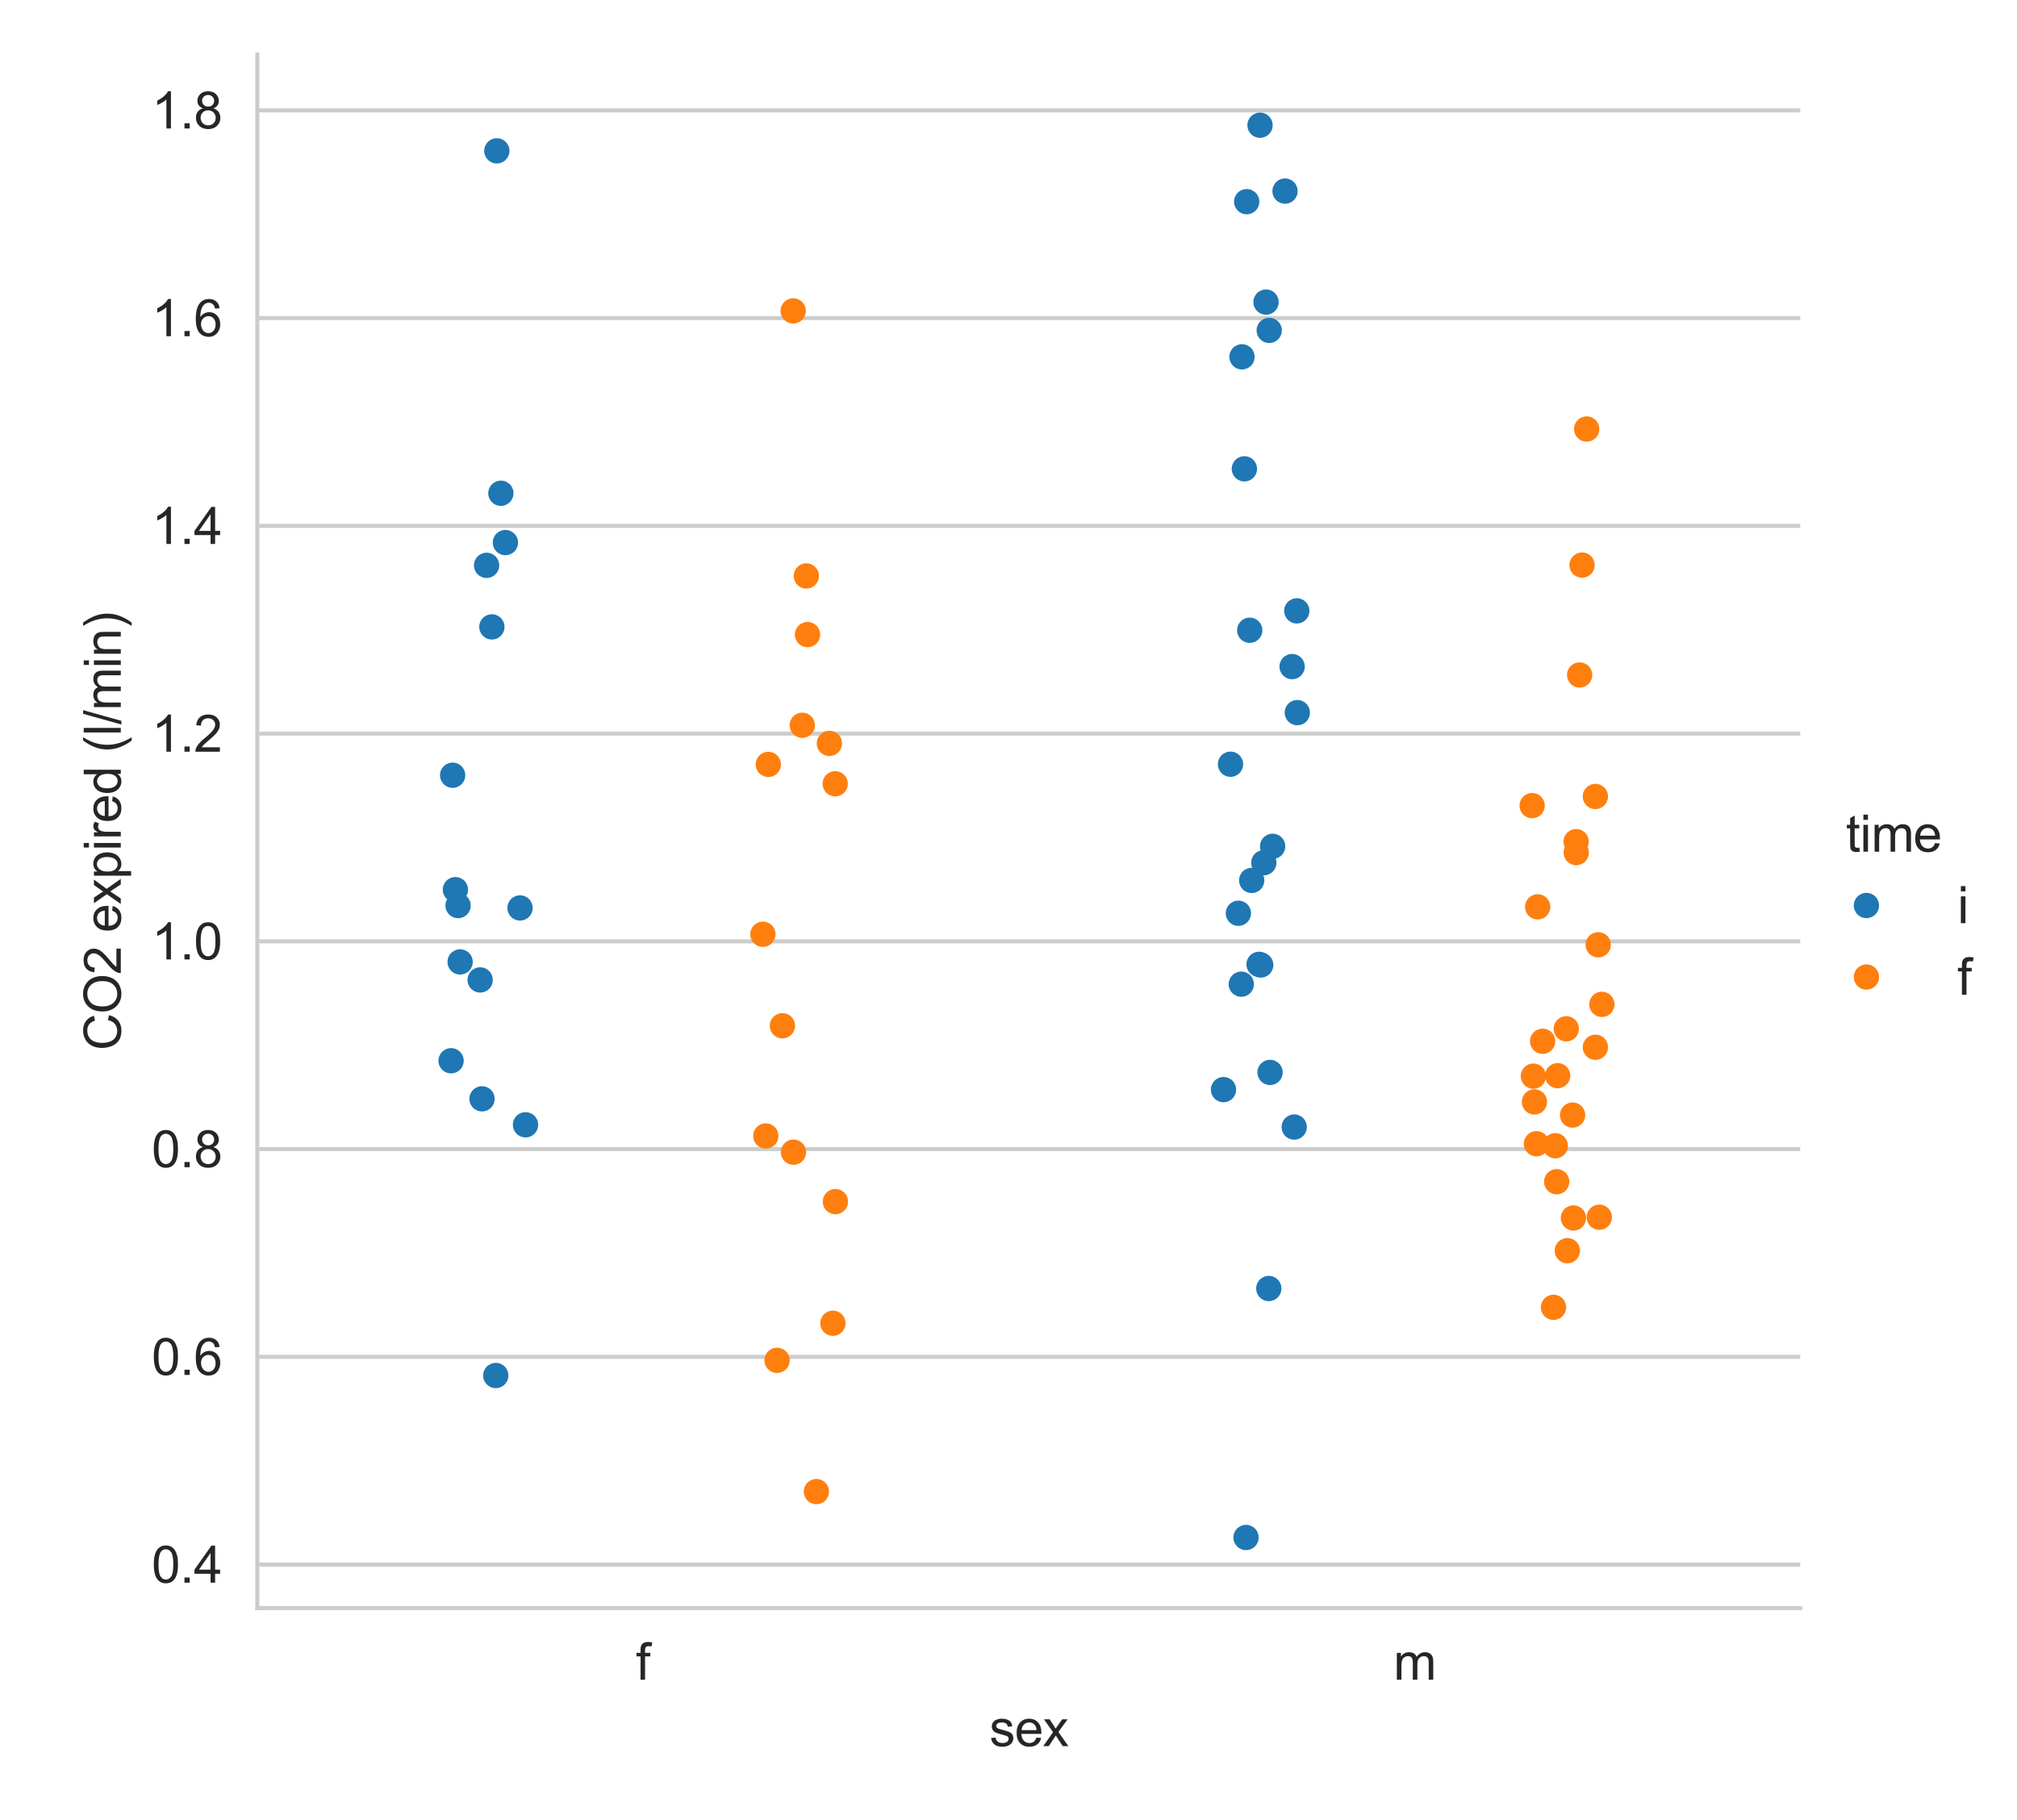 <?xml version="1.0" encoding="utf-8" standalone="no"?>
<!DOCTYPE svg PUBLIC "-//W3C//DTD SVG 1.1//EN"
  "http://www.w3.org/Graphics/SVG/1.1/DTD/svg11.dtd">
<svg xmlns:xlink="http://www.w3.org/1999/xlink" width="398.88pt" height="360pt" viewBox="0 0 398.88 360" xmlns="http://www.w3.org/2000/svg" version="1.1">
 <defs>
  <style type="text/css">*{stroke-linejoin: round; stroke-linecap: butt}</style>
 </defs>
 <g id="figure_1">
  <g id="patch_1">
   <path d="M 0 360 
L 398.88 360 
L 398.88 0 
L 0 0 
z
" style="fill: #ffffff"/>
  </g>
  <g id="axes_1">
   <g id="patch_2">
    <path d="M 50.892 318.04 
L 356.011 318.04 
L 356.011 10.8 
L 50.892 10.8 
z
" style="fill: #ffffff"/>
   </g>
   <g id="matplotlib.axis_1">
    <g id="xtick_1">
     <g id="text_1">
      <!-- f -->
      <g style="fill: #262626" transform="translate(125.783 332.198) scale(0.1 -0.1)">
       <defs>
        <path id="ArialMT-66" d="M 556 0 
L 556 2881 
L 59 2881 
L 59 3319 
L 556 3319 
L 556 3672 
Q 556 4006 616 4169 
Q 697 4388 901 4523 
Q 1106 4659 1475 4659 
Q 1713 4659 2000 4603 
L 1916 4113 
Q 1741 4144 1584 4144 
Q 1328 4144 1222 4034 
Q 1116 3925 1116 3625 
L 1116 3319 
L 1763 3319 
L 1763 2881 
L 1116 2881 
L 1116 0 
L 556 0 
z
" transform="scale(0.016)"/>
       </defs>
       <use xlink:href="#ArialMT-66"/>
      </g>
     </g>
    </g>
    <g id="xtick_2">
     <g id="text_2">
      <!-- m -->
      <g style="fill: #262626" transform="translate(275.567 332.198) scale(0.1 -0.1)">
       <defs>
        <path id="ArialMT-6d" d="M 422 0 
L 422 3319 
L 925 3319 
L 925 2853 
Q 1081 3097 1340 3245 
Q 1600 3394 1931 3394 
Q 2300 3394 2536 3241 
Q 2772 3088 2869 2813 
Q 3263 3394 3894 3394 
Q 4388 3394 4653 3120 
Q 4919 2847 4919 2278 
L 4919 0 
L 4359 0 
L 4359 2091 
Q 4359 2428 4304 2576 
Q 4250 2725 4106 2815 
Q 3963 2906 3769 2906 
Q 3419 2906 3187 2673 
Q 2956 2441 2956 1928 
L 2956 0 
L 2394 0 
L 2394 2156 
Q 2394 2531 2256 2718 
Q 2119 2906 1806 2906 
Q 1569 2906 1367 2781 
Q 1166 2656 1075 2415 
Q 984 2175 984 1722 
L 984 0 
L 422 0 
z
" transform="scale(0.016)"/>
       </defs>
       <use xlink:href="#ArialMT-6d"/>
      </g>
     </g>
    </g>
    <g id="text_3">
     <!-- sex -->
     <g style="fill: #262626" transform="translate(195.671 345.343) scale(0.1 -0.1)">
      <defs>
       <path id="ArialMT-73" d="M 197 991 
L 753 1078 
Q 800 744 1014 566 
Q 1228 388 1613 388 
Q 2000 388 2187 545 
Q 2375 703 2375 916 
Q 2375 1106 2209 1216 
Q 2094 1291 1634 1406 
Q 1016 1563 777 1677 
Q 538 1791 414 1992 
Q 291 2194 291 2438 
Q 291 2659 392 2848 
Q 494 3038 669 3163 
Q 800 3259 1026 3326 
Q 1253 3394 1513 3394 
Q 1903 3394 2198 3281 
Q 2494 3169 2634 2976 
Q 2775 2784 2828 2463 
L 2278 2388 
Q 2241 2644 2061 2787 
Q 1881 2931 1553 2931 
Q 1166 2931 1000 2803 
Q 834 2675 834 2503 
Q 834 2394 903 2306 
Q 972 2216 1119 2156 
Q 1203 2125 1616 2013 
Q 2213 1853 2448 1751 
Q 2684 1650 2818 1456 
Q 2953 1263 2953 975 
Q 2953 694 2789 445 
Q 2625 197 2315 61 
Q 2006 -75 1616 -75 
Q 969 -75 630 194 
Q 291 463 197 991 
z
" transform="scale(0.016)"/>
       <path id="ArialMT-65" d="M 2694 1069 
L 3275 997 
Q 3138 488 2766 206 
Q 2394 -75 1816 -75 
Q 1088 -75 661 373 
Q 234 822 234 1631 
Q 234 2469 665 2931 
Q 1097 3394 1784 3394 
Q 2450 3394 2872 2941 
Q 3294 2488 3294 1666 
Q 3294 1616 3291 1516 
L 816 1516 
Q 847 969 1125 678 
Q 1403 388 1819 388 
Q 2128 388 2347 550 
Q 2566 713 2694 1069 
z
M 847 1978 
L 2700 1978 
Q 2663 2397 2488 2606 
Q 2219 2931 1791 2931 
Q 1403 2931 1139 2672 
Q 875 2413 847 1978 
z
" transform="scale(0.016)"/>
       <path id="ArialMT-78" d="M 47 0 
L 1259 1725 
L 138 3319 
L 841 3319 
L 1350 2541 
Q 1494 2319 1581 2169 
Q 1719 2375 1834 2534 
L 2394 3319 
L 3066 3319 
L 1919 1756 
L 3153 0 
L 2463 0 
L 1781 1031 
L 1600 1309 
L 728 0 
L 47 0 
z
" transform="scale(0.016)"/>
      </defs>
      <use xlink:href="#ArialMT-73"/>
      <use xlink:href="#ArialMT-65" x="50"/>
      <use xlink:href="#ArialMT-78" x="105.615"/>
     </g>
    </g>
   </g>
   <g id="matplotlib.axis_2">
    <g id="ytick_1">
     <g id="line2d_1">
      <path d="M 50.892 309.435 
L 356.011 309.435 
" clip-path="url(#p6617598e0f)" style="fill: none; stroke: #cccccc; stroke-width: 0.8; stroke-linecap: round"/>
     </g>
     <g id="text_4">
      <!-- 0.4 -->
      <g style="fill: #262626" transform="translate(29.992 313.014) scale(0.1 -0.1)">
       <defs>
        <path id="ArialMT-30" d="M 266 2259 
Q 266 3072 433 3567 
Q 600 4063 929 4331 
Q 1259 4600 1759 4600 
Q 2128 4600 2406 4451 
Q 2684 4303 2865 4023 
Q 3047 3744 3150 3342 
Q 3253 2941 3253 2259 
Q 3253 1453 3087 958 
Q 2922 463 2592 192 
Q 2263 -78 1759 -78 
Q 1097 -78 719 397 
Q 266 969 266 2259 
z
M 844 2259 
Q 844 1131 1108 757 
Q 1372 384 1759 384 
Q 2147 384 2411 759 
Q 2675 1134 2675 2259 
Q 2675 3391 2411 3762 
Q 2147 4134 1753 4134 
Q 1366 4134 1134 3806 
Q 844 3388 844 2259 
z
" transform="scale(0.016)"/>
        <path id="ArialMT-2e" d="M 581 0 
L 581 641 
L 1222 641 
L 1222 0 
L 581 0 
z
" transform="scale(0.016)"/>
        <path id="ArialMT-34" d="M 2069 0 
L 2069 1097 
L 81 1097 
L 81 1613 
L 2172 4581 
L 2631 4581 
L 2631 1613 
L 3250 1613 
L 3250 1097 
L 2631 1097 
L 2631 0 
L 2069 0 
z
M 2069 1613 
L 2069 3678 
L 634 1613 
L 2069 1613 
z
" transform="scale(0.016)"/>
       </defs>
       <use xlink:href="#ArialMT-30"/>
       <use xlink:href="#ArialMT-2e" x="55.615"/>
       <use xlink:href="#ArialMT-34" x="83.398"/>
      </g>
     </g>
    </g>
    <g id="ytick_2">
     <g id="line2d_2">
      <path d="M 50.892 268.348 
L 356.011 268.348 
" clip-path="url(#p6617598e0f)" style="fill: none; stroke: #cccccc; stroke-width: 0.8; stroke-linecap: round"/>
     </g>
     <g id="text_5">
      <!-- 0.6 -->
      <g style="fill: #262626" transform="translate(29.992 271.927) scale(0.1 -0.1)">
       <defs>
        <path id="ArialMT-36" d="M 3184 3459 
L 2625 3416 
Q 2550 3747 2413 3897 
Q 2184 4138 1850 4138 
Q 1581 4138 1378 3988 
Q 1113 3794 959 3422 
Q 806 3050 800 2363 
Q 1003 2672 1297 2822 
Q 1591 2972 1913 2972 
Q 2475 2972 2870 2558 
Q 3266 2144 3266 1488 
Q 3266 1056 3080 686 
Q 2894 316 2569 119 
Q 2244 -78 1831 -78 
Q 1128 -78 684 439 
Q 241 956 241 2144 
Q 241 3472 731 4075 
Q 1159 4600 1884 4600 
Q 2425 4600 2770 4297 
Q 3116 3994 3184 3459 
z
M 888 1484 
Q 888 1194 1011 928 
Q 1134 663 1356 523 
Q 1578 384 1822 384 
Q 2178 384 2434 671 
Q 2691 959 2691 1453 
Q 2691 1928 2437 2201 
Q 2184 2475 1800 2475 
Q 1419 2475 1153 2201 
Q 888 1928 888 1484 
z
" transform="scale(0.016)"/>
       </defs>
       <use xlink:href="#ArialMT-30"/>
       <use xlink:href="#ArialMT-2e" x="55.615"/>
       <use xlink:href="#ArialMT-36" x="83.398"/>
      </g>
     </g>
    </g>
    <g id="ytick_3">
     <g id="line2d_3">
      <path d="M 50.892 227.261 
L 356.011 227.261 
" clip-path="url(#p6617598e0f)" style="fill: none; stroke: #cccccc; stroke-width: 0.8; stroke-linecap: round"/>
     </g>
     <g id="text_6">
      <!-- 0.8 -->
      <g style="fill: #262626" transform="translate(29.992 230.84) scale(0.1 -0.1)">
       <defs>
        <path id="ArialMT-38" d="M 1131 2484 
Q 781 2613 612 2850 
Q 444 3088 444 3419 
Q 444 3919 803 4259 
Q 1163 4600 1759 4600 
Q 2359 4600 2725 4251 
Q 3091 3903 3091 3403 
Q 3091 3084 2923 2848 
Q 2756 2613 2416 2484 
Q 2838 2347 3058 2040 
Q 3278 1734 3278 1309 
Q 3278 722 2862 322 
Q 2447 -78 1769 -78 
Q 1091 -78 675 323 
Q 259 725 259 1325 
Q 259 1772 486 2073 
Q 713 2375 1131 2484 
z
M 1019 3438 
Q 1019 3113 1228 2906 
Q 1438 2700 1772 2700 
Q 2097 2700 2305 2904 
Q 2513 3109 2513 3406 
Q 2513 3716 2298 3927 
Q 2084 4138 1766 4138 
Q 1444 4138 1231 3931 
Q 1019 3725 1019 3438 
z
M 838 1322 
Q 838 1081 952 856 
Q 1066 631 1291 507 
Q 1516 384 1775 384 
Q 2178 384 2440 643 
Q 2703 903 2703 1303 
Q 2703 1709 2433 1975 
Q 2163 2241 1756 2241 
Q 1359 2241 1098 1978 
Q 838 1716 838 1322 
z
" transform="scale(0.016)"/>
       </defs>
       <use xlink:href="#ArialMT-30"/>
       <use xlink:href="#ArialMT-2e" x="55.615"/>
       <use xlink:href="#ArialMT-38" x="83.398"/>
      </g>
     </g>
    </g>
    <g id="ytick_4">
     <g id="line2d_4">
      <path d="M 50.892 186.175 
L 356.011 186.175 
" clip-path="url(#p6617598e0f)" style="fill: none; stroke: #cccccc; stroke-width: 0.8; stroke-linecap: round"/>
     </g>
     <g id="text_7">
      <!-- 1.0 -->
      <g style="fill: #262626" transform="translate(29.992 189.754) scale(0.1 -0.1)">
       <defs>
        <path id="ArialMT-31" d="M 2384 0 
L 1822 0 
L 1822 3584 
Q 1619 3391 1289 3197 
Q 959 3003 697 2906 
L 697 3450 
Q 1169 3672 1522 3987 
Q 1875 4303 2022 4600 
L 2384 4600 
L 2384 0 
z
" transform="scale(0.016)"/>
       </defs>
       <use xlink:href="#ArialMT-31"/>
       <use xlink:href="#ArialMT-2e" x="55.615"/>
       <use xlink:href="#ArialMT-30" x="83.398"/>
      </g>
     </g>
    </g>
    <g id="ytick_5">
     <g id="line2d_5">
      <path d="M 50.892 145.088 
L 356.011 145.088 
" clip-path="url(#p6617598e0f)" style="fill: none; stroke: #cccccc; stroke-width: 0.8; stroke-linecap: round"/>
     </g>
     <g id="text_8">
      <!-- 1.2 -->
      <g style="fill: #262626" transform="translate(29.992 148.667) scale(0.1 -0.1)">
       <defs>
        <path id="ArialMT-32" d="M 3222 541 
L 3222 0 
L 194 0 
Q 188 203 259 391 
Q 375 700 629 1000 
Q 884 1300 1366 1694 
Q 2113 2306 2375 2664 
Q 2638 3022 2638 3341 
Q 2638 3675 2398 3904 
Q 2159 4134 1775 4134 
Q 1369 4134 1125 3890 
Q 881 3647 878 3216 
L 300 3275 
Q 359 3922 746 4261 
Q 1134 4600 1788 4600 
Q 2447 4600 2831 4234 
Q 3216 3869 3216 3328 
Q 3216 3053 3103 2787 
Q 2991 2522 2730 2228 
Q 2469 1934 1863 1422 
Q 1356 997 1212 845 
Q 1069 694 975 541 
L 3222 541 
z
" transform="scale(0.016)"/>
       </defs>
       <use xlink:href="#ArialMT-31"/>
       <use xlink:href="#ArialMT-2e" x="55.615"/>
       <use xlink:href="#ArialMT-32" x="83.398"/>
      </g>
     </g>
    </g>
    <g id="ytick_6">
     <g id="line2d_6">
      <path d="M 50.892 104.002 
L 356.011 104.002 
" clip-path="url(#p6617598e0f)" style="fill: none; stroke: #cccccc; stroke-width: 0.8; stroke-linecap: round"/>
     </g>
     <g id="text_9">
      <!-- 1.4 -->
      <g style="fill: #262626" transform="translate(29.992 107.58) scale(0.1 -0.1)">
       <use xlink:href="#ArialMT-31"/>
       <use xlink:href="#ArialMT-2e" x="55.615"/>
       <use xlink:href="#ArialMT-34" x="83.398"/>
      </g>
     </g>
    </g>
    <g id="ytick_7">
     <g id="line2d_7">
      <path d="M 50.892 62.915 
L 356.011 62.915 
" clip-path="url(#p6617598e0f)" style="fill: none; stroke: #cccccc; stroke-width: 0.8; stroke-linecap: round"/>
     </g>
     <g id="text_10">
      <!-- 1.6 -->
      <g style="fill: #262626" transform="translate(29.992 66.494) scale(0.1 -0.1)">
       <use xlink:href="#ArialMT-31"/>
       <use xlink:href="#ArialMT-2e" x="55.615"/>
       <use xlink:href="#ArialMT-36" x="83.398"/>
      </g>
     </g>
    </g>
    <g id="ytick_8">
     <g id="line2d_8">
      <path d="M 50.892 21.828 
L 356.011 21.828 
" clip-path="url(#p6617598e0f)" style="fill: none; stroke: #cccccc; stroke-width: 0.8; stroke-linecap: round"/>
     </g>
     <g id="text_11">
      <!-- 1.8 -->
      <g style="fill: #262626" transform="translate(29.992 25.407) scale(0.1 -0.1)">
       <use xlink:href="#ArialMT-31"/>
       <use xlink:href="#ArialMT-2e" x="55.615"/>
       <use xlink:href="#ArialMT-38" x="83.398"/>
      </g>
     </g>
    </g>
    <g id="text_12">
     <!-- CO2 expired (l/min) -->
     <g style="fill: #262626" transform="translate(23.887 207.762) rotate(-90) scale(0.1 -0.1)">
      <defs>
       <path id="ArialMT-43" d="M 3763 1606 
L 4369 1453 
Q 4178 706 3683 314 
Q 3188 -78 2472 -78 
Q 1731 -78 1267 223 
Q 803 525 561 1097 
Q 319 1669 319 2325 
Q 319 3041 592 3573 
Q 866 4106 1370 4382 
Q 1875 4659 2481 4659 
Q 3169 4659 3637 4309 
Q 4106 3959 4291 3325 
L 3694 3184 
Q 3534 3684 3231 3912 
Q 2928 4141 2469 4141 
Q 1941 4141 1586 3887 
Q 1231 3634 1087 3207 
Q 944 2781 944 2328 
Q 944 1744 1114 1308 
Q 1284 872 1643 656 
Q 2003 441 2422 441 
Q 2931 441 3284 734 
Q 3638 1028 3763 1606 
z
" transform="scale(0.016)"/>
       <path id="ArialMT-4f" d="M 309 2231 
Q 309 3372 921 4017 
Q 1534 4663 2503 4663 
Q 3138 4663 3647 4359 
Q 4156 4056 4423 3514 
Q 4691 2972 4691 2284 
Q 4691 1588 4409 1038 
Q 4128 488 3612 205 
Q 3097 -78 2500 -78 
Q 1853 -78 1343 234 
Q 834 547 571 1087 
Q 309 1628 309 2231 
z
M 934 2222 
Q 934 1394 1379 917 
Q 1825 441 2497 441 
Q 3181 441 3623 922 
Q 4066 1403 4066 2288 
Q 4066 2847 3877 3264 
Q 3688 3681 3323 3911 
Q 2959 4141 2506 4141 
Q 1863 4141 1398 3698 
Q 934 3256 934 2222 
z
" transform="scale(0.016)"/>
       <path id="ArialMT-20" transform="scale(0.016)"/>
       <path id="ArialMT-70" d="M 422 -1272 
L 422 3319 
L 934 3319 
L 934 2888 
Q 1116 3141 1344 3267 
Q 1572 3394 1897 3394 
Q 2322 3394 2647 3175 
Q 2972 2956 3137 2557 
Q 3303 2159 3303 1684 
Q 3303 1175 3120 767 
Q 2938 359 2589 142 
Q 2241 -75 1856 -75 
Q 1575 -75 1351 44 
Q 1128 163 984 344 
L 984 -1272 
L 422 -1272 
z
M 931 1641 
Q 931 1000 1190 694 
Q 1450 388 1819 388 
Q 2194 388 2461 705 
Q 2728 1022 2728 1688 
Q 2728 2322 2467 2637 
Q 2206 2953 1844 2953 
Q 1484 2953 1207 2617 
Q 931 2281 931 1641 
z
" transform="scale(0.016)"/>
       <path id="ArialMT-69" d="M 425 3934 
L 425 4581 
L 988 4581 
L 988 3934 
L 425 3934 
z
M 425 0 
L 425 3319 
L 988 3319 
L 988 0 
L 425 0 
z
" transform="scale(0.016)"/>
       <path id="ArialMT-72" d="M 416 0 
L 416 3319 
L 922 3319 
L 922 2816 
Q 1116 3169 1280 3281 
Q 1444 3394 1641 3394 
Q 1925 3394 2219 3213 
L 2025 2691 
Q 1819 2813 1613 2813 
Q 1428 2813 1281 2702 
Q 1134 2591 1072 2394 
Q 978 2094 978 1738 
L 978 0 
L 416 0 
z
" transform="scale(0.016)"/>
       <path id="ArialMT-64" d="M 2575 0 
L 2575 419 
Q 2259 -75 1647 -75 
Q 1250 -75 917 144 
Q 584 363 401 755 
Q 219 1147 219 1656 
Q 219 2153 384 2558 
Q 550 2963 881 3178 
Q 1213 3394 1622 3394 
Q 1922 3394 2156 3267 
Q 2391 3141 2538 2938 
L 2538 4581 
L 3097 4581 
L 3097 0 
L 2575 0 
z
M 797 1656 
Q 797 1019 1065 703 
Q 1334 388 1700 388 
Q 2069 388 2326 689 
Q 2584 991 2584 1609 
Q 2584 2291 2321 2609 
Q 2059 2928 1675 2928 
Q 1300 2928 1048 2622 
Q 797 2316 797 1656 
z
" transform="scale(0.016)"/>
       <path id="ArialMT-28" d="M 1497 -1347 
Q 1031 -759 709 28 
Q 388 816 388 1659 
Q 388 2403 628 3084 
Q 909 3875 1497 4659 
L 1900 4659 
Q 1522 4009 1400 3731 
Q 1209 3300 1100 2831 
Q 966 2247 966 1656 
Q 966 153 1900 -1347 
L 1497 -1347 
z
" transform="scale(0.016)"/>
       <path id="ArialMT-6c" d="M 409 0 
L 409 4581 
L 972 4581 
L 972 0 
L 409 0 
z
" transform="scale(0.016)"/>
       <path id="ArialMT-2f" d="M 0 -78 
L 1328 4659 
L 1778 4659 
L 453 -78 
L 0 -78 
z
" transform="scale(0.016)"/>
       <path id="ArialMT-6e" d="M 422 0 
L 422 3319 
L 928 3319 
L 928 2847 
Q 1294 3394 1984 3394 
Q 2284 3394 2536 3286 
Q 2788 3178 2913 3003 
Q 3038 2828 3088 2588 
Q 3119 2431 3119 2041 
L 3119 0 
L 2556 0 
L 2556 2019 
Q 2556 2363 2490 2533 
Q 2425 2703 2258 2804 
Q 2091 2906 1866 2906 
Q 1506 2906 1245 2678 
Q 984 2450 984 1813 
L 984 0 
L 422 0 
z
" transform="scale(0.016)"/>
       <path id="ArialMT-29" d="M 791 -1347 
L 388 -1347 
Q 1322 153 1322 1656 
Q 1322 2244 1188 2822 
Q 1081 3291 891 3722 
Q 769 4003 388 4659 
L 791 4659 
Q 1378 3875 1659 3084 
Q 1900 2403 1900 1659 
Q 1900 816 1576 28 
Q 1253 -759 791 -1347 
z
" transform="scale(0.016)"/>
      </defs>
      <use xlink:href="#ArialMT-43"/>
      <use xlink:href="#ArialMT-4f" x="72.217"/>
      <use xlink:href="#ArialMT-32" x="150"/>
      <use xlink:href="#ArialMT-20" x="205.615"/>
      <use xlink:href="#ArialMT-65" x="233.398"/>
      <use xlink:href="#ArialMT-78" x="289.014"/>
      <use xlink:href="#ArialMT-70" x="339.014"/>
      <use xlink:href="#ArialMT-69" x="394.629"/>
      <use xlink:href="#ArialMT-72" x="416.846"/>
      <use xlink:href="#ArialMT-65" x="450.146"/>
      <use xlink:href="#ArialMT-64" x="505.762"/>
      <use xlink:href="#ArialMT-20" x="561.377"/>
      <use xlink:href="#ArialMT-28" x="589.16"/>
      <use xlink:href="#ArialMT-6c" x="622.461"/>
      <use xlink:href="#ArialMT-2f" x="644.678"/>
      <use xlink:href="#ArialMT-6d" x="672.461"/>
      <use xlink:href="#ArialMT-69" x="755.762"/>
      <use xlink:href="#ArialMT-6e" x="777.979"/>
      <use xlink:href="#ArialMT-29" x="833.594"/>
     </g>
    </g>
   </g>
   <g id="patch_3">
    <path d="M 50.892 318.04 
L 50.892 10.8 
" style="fill: none; stroke: #cccccc; stroke-width: 0.8; stroke-linejoin: miter; stroke-linecap: square"/>
   </g>
   <g id="patch_4">
    <path d="M 50.892 318.04 
L 356.011 318.04 
" style="fill: none; stroke: #cccccc; stroke-width: 0.8; stroke-linejoin: miter; stroke-linecap: square"/>
   </g>
   <g id="PathCollection_1">
    <defs>
     <path id="C0_0_ea7fe79b53" d="M 0 2.5 
C 0.663 2.5 1.299 2.237 1.768 1.768 
C 2.237 1.299 2.5 0.663 2.5 -0 
C 2.5 -0.663 2.237 -1.299 1.768 -1.768 
C 1.299 -2.237 0.663 -2.5 0 -2.5 
C -0.663 -2.5 -1.299 -2.237 -1.768 -1.768 
C -2.237 -1.299 -2.5 -0.663 -2.5 0 
C -2.5 0.663 -2.237 1.299 -1.768 1.768 
C -1.299 2.237 -0.663 2.5 0 2.5 
z
"/>
    </defs>
    <g clip-path="url(#p6617598e0f)">
     <use xlink:href="#C0_0_ea7fe79b53" x="102.841" y="179.567" style="fill: #1f77b4"/>
    </g>
    <g clip-path="url(#p6617598e0f)">
     <use xlink:href="#C0_0_ea7fe79b53" x="90.06" y="175.954" style="fill: #1f77b4"/>
    </g>
    <g clip-path="url(#p6617598e0f)">
     <use xlink:href="#C0_0_ea7fe79b53" x="90.994" y="190.24" style="fill: #1f77b4"/>
    </g>
    <g clip-path="url(#p6617598e0f)">
     <use xlink:href="#C0_0_ea7fe79b53" x="98.253" y="29.838" style="fill: #1f77b4"/>
    </g>
    <g clip-path="url(#p6617598e0f)">
     <use xlink:href="#C0_0_ea7fe79b53" x="89.207" y="209.79" style="fill: #1f77b4"/>
    </g>
    <g clip-path="url(#p6617598e0f)">
     <use xlink:href="#C0_0_ea7fe79b53" x="90.588" y="179.096" style="fill: #1f77b4"/>
    </g>
    <g clip-path="url(#p6617598e0f)">
     <use xlink:href="#C0_0_ea7fe79b53" x="95.322" y="217.321" style="fill: #1f77b4"/>
    </g>
    <g clip-path="url(#p6617598e0f)">
     <use xlink:href="#C0_0_ea7fe79b53" x="103.926" y="222.454" style="fill: #1f77b4"/>
    </g>
    <g clip-path="url(#p6617598e0f)">
     <use xlink:href="#C0_0_ea7fe79b53" x="89.513" y="153.317" style="fill: #1f77b4"/>
    </g>
    <g clip-path="url(#p6617598e0f)">
     <use xlink:href="#C0_0_ea7fe79b53" x="94.955" y="193.806" style="fill: #1f77b4"/>
    </g>
    <g clip-path="url(#p6617598e0f)">
     <use xlink:href="#C0_0_ea7fe79b53" x="99.95" y="107.308" style="fill: #1f77b4"/>
    </g>
    <g clip-path="url(#p6617598e0f)">
     <use xlink:href="#C0_0_ea7fe79b53" x="99.053" y="97.552" style="fill: #1f77b4"/>
    </g>
    <g clip-path="url(#p6617598e0f)">
     <use xlink:href="#C0_0_ea7fe79b53" x="97.272" y="123.984" style="fill: #1f77b4"/>
    </g>
    <g clip-path="url(#p6617598e0f)">
     <use xlink:href="#C0_0_ea7fe79b53" x="98.042" y="272.041" style="fill: #1f77b4"/>
    </g>
    <g clip-path="url(#p6617598e0f)">
     <use xlink:href="#C0_0_ea7fe79b53" x="96.229" y="111.811" style="fill: #1f77b4"/>
    </g>
   </g>
   <g id="PathCollection_2">
    <defs>
     <path id="C1_0_319831d290" d="M 0 2.5 
C 0.663 2.5 1.299 2.237 1.768 1.768 
C 2.237 1.299 2.5 0.663 2.5 -0 
C 2.5 -0.663 2.237 -1.299 1.768 -1.768 
C 1.299 -2.237 0.663 -2.5 0 -2.5 
C -0.663 -2.5 -1.299 -2.237 -1.768 -1.768 
C -2.237 -1.299 -2.5 -0.663 -2.5 0 
C -2.5 0.663 -2.237 1.299 -1.768 1.768 
C -1.299 2.237 -0.663 2.5 0 2.5 
z
"/>
    </defs>
    <g clip-path="url(#p6617598e0f)">
     <use xlink:href="#C1_0_319831d290" x="158.658" y="143.439" style="fill: #ff7f0e"/>
    </g>
    <g clip-path="url(#p6617598e0f)">
     <use xlink:href="#C1_0_319831d290" x="159.695" y="125.505" style="fill: #ff7f0e"/>
    </g>
    <g clip-path="url(#p6617598e0f)">
     <use xlink:href="#C1_0_319831d290" x="151.944" y="151.185" style="fill: #ff7f0e"/>
    </g>
    <g clip-path="url(#p6617598e0f)">
     <use xlink:href="#C1_0_319831d290" x="156.858" y="61.489" style="fill: #ff7f0e"/>
    </g>
    <g clip-path="url(#p6617598e0f)">
     <use xlink:href="#C1_0_319831d290" x="150.866" y="184.773" style="fill: #ff7f0e"/>
    </g>
    <g clip-path="url(#p6617598e0f)">
     <use xlink:href="#C1_0_319831d290" x="153.67" y="269.039" style="fill: #ff7f0e"/>
    </g>
    <g clip-path="url(#p6617598e0f)">
     <use xlink:href="#C1_0_319831d290" x="165.172" y="155.01" style="fill: #ff7f0e"/>
    </g>
    <g clip-path="url(#p6617598e0f)">
     <use xlink:href="#C1_0_319831d290" x="154.726" y="202.871" style="fill: #ff7f0e"/>
    </g>
    <g clip-path="url(#p6617598e0f)">
     <use xlink:href="#C1_0_319831d290" x="156.92" y="227.875" style="fill: #ff7f0e"/>
    </g>
    <g clip-path="url(#p6617598e0f)">
     <use xlink:href="#C1_0_319831d290" x="165.207" y="237.652" style="fill: #ff7f0e"/>
    </g>
    <g clip-path="url(#p6617598e0f)">
     <use xlink:href="#C1_0_319831d290" x="161.451" y="294.997" style="fill: #ff7f0e"/>
    </g>
    <g clip-path="url(#p6617598e0f)">
     <use xlink:href="#C1_0_319831d290" x="164.016" y="147.031" style="fill: #ff7f0e"/>
    </g>
    <g clip-path="url(#p6617598e0f)">
     <use xlink:href="#C1_0_319831d290" x="151.442" y="224.665" style="fill: #ff7f0e"/>
    </g>
    <g clip-path="url(#p6617598e0f)">
     <use xlink:href="#C1_0_319831d290" x="164.715" y="261.7" style="fill: #ff7f0e"/>
    </g>
    <g clip-path="url(#p6617598e0f)">
     <use xlink:href="#C1_0_319831d290" x="159.46" y="113.911" style="fill: #ff7f0e"/>
    </g>
   </g>
   <g id="PathCollection_3">
    <defs>
     <path id="C2_0_9fb86136c6" d="M 0 2.5 
C 0.663 2.5 1.299 2.237 1.768 1.768 
C 2.237 1.299 2.5 0.663 2.5 -0 
C 2.5 -0.663 2.237 -1.299 1.768 -1.768 
C 1.299 -2.237 0.663 -2.5 0 -2.5 
C -0.663 -2.5 -1.299 -2.237 -1.768 -1.768 
C -2.237 -1.299 -2.5 -0.663 -2.5 0 
C -2.5 0.663 -2.237 1.299 -1.768 1.768 
C -1.299 2.237 -0.663 2.5 0 2.5 
z
"/>
    </defs>
    <g clip-path="url(#p6617598e0f)">
     <use xlink:href="#C2_0_9fb86136c6" x="245.476" y="194.644" style="fill: #1f77b4"/>
    </g>
    <g clip-path="url(#p6617598e0f)">
     <use xlink:href="#C2_0_9fb86136c6" x="254.127" y="37.792" style="fill: #1f77b4"/>
    </g>
    <g clip-path="url(#p6617598e0f)">
     <use xlink:href="#C2_0_9fb86136c6" x="247.533" y="174.123" style="fill: #1f77b4"/>
    </g>
    <g clip-path="url(#p6617598e0f)">
     <use xlink:href="#C2_0_9fb86136c6" x="248.995" y="190.721" style="fill: #1f77b4"/>
    </g>
    <g clip-path="url(#p6617598e0f)">
     <use xlink:href="#C2_0_9fb86136c6" x="251" y="65.342" style="fill: #1f77b4"/>
    </g>
    <g clip-path="url(#p6617598e0f)">
     <use xlink:href="#C2_0_9fb86136c6" x="243.343" y="151.145" style="fill: #1f77b4"/>
    </g>
    <g clip-path="url(#p6617598e0f)">
     <use xlink:href="#C2_0_9fb86136c6" x="249.931" y="170.619" style="fill: #1f77b4"/>
    </g>
    <g clip-path="url(#p6617598e0f)">
     <use xlink:href="#C2_0_9fb86136c6" x="241.959" y="215.5" style="fill: #1f77b4"/>
    </g>
    <g clip-path="url(#p6617598e0f)">
     <use xlink:href="#C2_0_9fb86136c6" x="244.901" y="180.617" style="fill: #1f77b4"/>
    </g>
    <g clip-path="url(#p6617598e0f)">
     <use xlink:href="#C2_0_9fb86136c6" x="255.528" y="131.835" style="fill: #1f77b4"/>
    </g>
    <g clip-path="url(#p6617598e0f)">
     <use xlink:href="#C2_0_9fb86136c6" x="256.556" y="140.939" style="fill: #1f77b4"/>
    </g>
    <g clip-path="url(#p6617598e0f)">
     <use xlink:href="#C2_0_9fb86136c6" x="249.32" y="190.853" style="fill: #1f77b4"/>
    </g>
    <g clip-path="url(#p6617598e0f)">
     <use xlink:href="#C2_0_9fb86136c6" x="256.453" y="120.814" style="fill: #1f77b4"/>
    </g>
    <g clip-path="url(#p6617598e0f)">
     <use xlink:href="#C2_0_9fb86136c6" x="251.675" y="167.38" style="fill: #1f77b4"/>
    </g>
    <g clip-path="url(#p6617598e0f)">
     <use xlink:href="#C2_0_9fb86136c6" x="246.543" y="39.887" style="fill: #1f77b4"/>
    </g>
    <g clip-path="url(#p6617598e0f)">
     <use xlink:href="#C2_0_9fb86136c6" x="255.943" y="222.902" style="fill: #1f77b4"/>
    </g>
    <g clip-path="url(#p6617598e0f)">
     <use xlink:href="#C2_0_9fb86136c6" x="245.612" y="70.574" style="fill: #1f77b4"/>
    </g>
    <g clip-path="url(#p6617598e0f)">
     <use xlink:href="#C2_0_9fb86136c6" x="250.915" y="254.833" style="fill: #1f77b4"/>
    </g>
    <g clip-path="url(#p6617598e0f)">
     <use xlink:href="#C2_0_9fb86136c6" x="250.371" y="59.745" style="fill: #1f77b4"/>
    </g>
    <g clip-path="url(#p6617598e0f)">
     <use xlink:href="#C2_0_9fb86136c6" x="249.182" y="24.765" style="fill: #1f77b4"/>
    </g>
    <g clip-path="url(#p6617598e0f)">
     <use xlink:href="#C2_0_9fb86136c6" x="246.412" y="304.075" style="fill: #1f77b4"/>
    </g>
    <g clip-path="url(#p6617598e0f)">
     <use xlink:href="#C2_0_9fb86136c6" x="246.09" y="92.722" style="fill: #1f77b4"/>
    </g>
    <g clip-path="url(#p6617598e0f)">
     <use xlink:href="#C2_0_9fb86136c6" x="247.142" y="124.649" style="fill: #1f77b4"/>
    </g>
    <g clip-path="url(#p6617598e0f)">
     <use xlink:href="#C2_0_9fb86136c6" x="251.162" y="212.098" style="fill: #1f77b4"/>
    </g>
   </g>
   <g id="PathCollection_4">
    <defs>
     <path id="C3_0_2db9859ead" d="M 0 2.5 
C 0.663 2.5 1.299 2.237 1.768 1.768 
C 2.237 1.299 2.5 0.663 2.5 -0 
C 2.5 -0.663 2.237 -1.299 1.768 -1.768 
C 1.299 -2.237 0.663 -2.5 0 -2.5 
C -0.663 -2.5 -1.299 -2.237 -1.768 -1.768 
C -2.237 -1.299 -2.5 -0.663 -2.5 0 
C -2.5 0.663 -2.237 1.299 -1.768 1.768 
C -1.299 2.237 -0.663 2.5 0 2.5 
z
"/>
    </defs>
    <g clip-path="url(#p6617598e0f)">
     <use xlink:href="#C3_0_2db9859ead" x="316.785" y="198.635" style="fill: #ff7f0e"/>
    </g>
    <g clip-path="url(#p6617598e0f)">
     <use xlink:href="#C3_0_2db9859ead" x="311.695" y="166.458" style="fill: #ff7f0e"/>
    </g>
    <g clip-path="url(#p6617598e0f)">
     <use xlink:href="#C3_0_2db9859ead" x="315.499" y="157.517" style="fill: #ff7f0e"/>
    </g>
    <g clip-path="url(#p6617598e0f)">
     <use xlink:href="#C3_0_2db9859ead" x="307.219" y="258.554" style="fill: #ff7f0e"/>
    </g>
    <g clip-path="url(#p6617598e0f)">
     <use xlink:href="#C3_0_2db9859ead" x="305.065" y="205.934" style="fill: #ff7f0e"/>
    </g>
    <g clip-path="url(#p6617598e0f)">
     <use xlink:href="#C3_0_2db9859ead" x="304.087" y="179.353" style="fill: #ff7f0e"/>
    </g>
    <g clip-path="url(#p6617598e0f)">
     <use xlink:href="#C3_0_2db9859ead" x="309.958" y="247.351" style="fill: #ff7f0e"/>
    </g>
    <g clip-path="url(#p6617598e0f)">
     <use xlink:href="#C3_0_2db9859ead" x="309.749" y="203.474" style="fill: #ff7f0e"/>
    </g>
    <g clip-path="url(#p6617598e0f)">
     <use xlink:href="#C3_0_2db9859ead" x="307.576" y="226.603" style="fill: #ff7f0e"/>
    </g>
    <g clip-path="url(#p6617598e0f)">
     <use xlink:href="#C3_0_2db9859ead" x="312.866" y="111.758" style="fill: #ff7f0e"/>
    </g>
    <g clip-path="url(#p6617598e0f)">
     <use xlink:href="#C3_0_2db9859ead" x="303.238" y="212.835" style="fill: #ff7f0e"/>
    </g>
    <g clip-path="url(#p6617598e0f)">
     <use xlink:href="#C3_0_2db9859ead" x="310.992" y="220.532" style="fill: #ff7f0e"/>
    </g>
    <g clip-path="url(#p6617598e0f)">
     <use xlink:href="#C3_0_2db9859ead" x="308.039" y="212.744" style="fill: #ff7f0e"/>
    </g>
    <g clip-path="url(#p6617598e0f)">
     <use xlink:href="#C3_0_2db9859ead" x="316.282" y="240.739" style="fill: #ff7f0e"/>
    </g>
    <g clip-path="url(#p6617598e0f)">
     <use xlink:href="#C3_0_2db9859ead" x="302.996" y="159.333" style="fill: #ff7f0e"/>
    </g>
    <g clip-path="url(#p6617598e0f)">
     <use xlink:href="#C3_0_2db9859ead" x="303.845" y="226.202" style="fill: #ff7f0e"/>
    </g>
    <g clip-path="url(#p6617598e0f)">
     <use xlink:href="#C3_0_2db9859ead" x="312.388" y="133.492" style="fill: #ff7f0e"/>
    </g>
    <g clip-path="url(#p6617598e0f)">
     <use xlink:href="#C3_0_2db9859ead" x="311.161" y="240.885" style="fill: #ff7f0e"/>
    </g>
    <g clip-path="url(#p6617598e0f)">
     <use xlink:href="#C3_0_2db9859ead" x="307.853" y="233.713" style="fill: #ff7f0e"/>
    </g>
    <g clip-path="url(#p6617598e0f)">
     <use xlink:href="#C3_0_2db9859ead" x="315.501" y="207.12" style="fill: #ff7f0e"/>
    </g>
    <g clip-path="url(#p6617598e0f)">
     <use xlink:href="#C3_0_2db9859ead" x="311.717" y="168.624" style="fill: #ff7f0e"/>
    </g>
    <g clip-path="url(#p6617598e0f)">
     <use xlink:href="#C3_0_2db9859ead" x="316.063" y="186.854" style="fill: #ff7f0e"/>
    </g>
    <g clip-path="url(#p6617598e0f)">
     <use xlink:href="#C3_0_2db9859ead" x="303.451" y="217.929" style="fill: #ff7f0e"/>
    </g>
    <g clip-path="url(#p6617598e0f)">
     <use xlink:href="#C3_0_2db9859ead" x="313.78" y="84.847" style="fill: #ff7f0e"/>
    </g>
   </g>
   <g id="line2d_9"/>
   <g id="line2d_10"/>
  </g>
  <g id="legend_1">
   <g id="text_13">
    <!-- time -->
    <g style="fill: #262626" transform="translate(365.046 168.44) scale(0.1 -0.1)">
     <defs>
      <path id="ArialMT-74" d="M 1650 503 
L 1731 6 
Q 1494 -44 1306 -44 
Q 1000 -44 831 53 
Q 663 150 594 308 
Q 525 466 525 972 
L 525 2881 
L 113 2881 
L 113 3319 
L 525 3319 
L 525 4141 
L 1084 4478 
L 1084 3319 
L 1650 3319 
L 1650 2881 
L 1084 2881 
L 1084 941 
Q 1084 700 1114 631 
Q 1144 563 1211 522 
Q 1278 481 1403 481 
Q 1497 481 1650 503 
z
" transform="scale(0.016)"/>
     </defs>
     <use xlink:href="#ArialMT-74"/>
     <use xlink:href="#ArialMT-69" x="27.783"/>
     <use xlink:href="#ArialMT-6d" x="50"/>
     <use xlink:href="#ArialMT-65" x="133.301"/>
    </g>
   </g>
   <g id="line2d_11">
    <defs>
     <path id="m69d2703891" d="M 0 2.5 
C 0.663 2.5 1.299 2.237 1.768 1.768 
C 2.237 1.299 2.5 0.663 2.5 0 
C 2.5 -0.663 2.237 -1.299 1.768 -1.768 
C 1.299 -2.237 0.663 -2.5 0 -2.5 
C -0.663 -2.5 -1.299 -2.237 -1.768 -1.768 
C -2.237 -1.299 -2.5 -0.663 -2.5 0 
C -2.5 0.663 -2.237 1.299 -1.768 1.768 
C -1.299 2.237 -0.663 2.5 0 2.5 
z
"/>
    </defs>
    <g>
     <use xlink:href="#m69d2703891" x="369.102" y="179.085" style="fill: #1f77b4"/>
    </g>
   </g>
   <g id="text_14">
    <!-- i -->
    <g style="fill: #262626" transform="translate(387.102 182.585) scale(0.1 -0.1)">
     <use xlink:href="#ArialMT-69"/>
    </g>
   </g>
   <g id="line2d_12">
    <defs>
     <path id="m09913d3510" d="M 0 2.5 
C 0.663 2.5 1.299 2.237 1.768 1.768 
C 2.237 1.299 2.5 0.663 2.5 0 
C 2.5 -0.663 2.237 -1.299 1.768 -1.768 
C 1.299 -2.237 0.663 -2.5 0 -2.5 
C -0.663 -2.5 -1.299 -2.237 -1.768 -1.768 
C -2.237 -1.299 -2.5 -0.663 -2.5 0 
C -2.5 0.663 -2.237 1.299 -1.768 1.768 
C -1.299 2.237 -0.663 2.5 0 2.5 
z
"/>
    </defs>
    <g>
     <use xlink:href="#m09913d3510" x="369.102" y="193.23" style="fill: #ff7f0e"/>
    </g>
   </g>
   <g id="text_15">
    <!-- f -->
    <g style="fill: #262626" transform="translate(387.102 196.73) scale(0.1 -0.1)">
     <use xlink:href="#ArialMT-66"/>
    </g>
   </g>
  </g>
 </g>
 <defs>
  <clipPath id="p6617598e0f">
   <rect x="50.892" y="10.8" width="305.119" height="307.24"/>
  </clipPath>
 </defs>
</svg>
